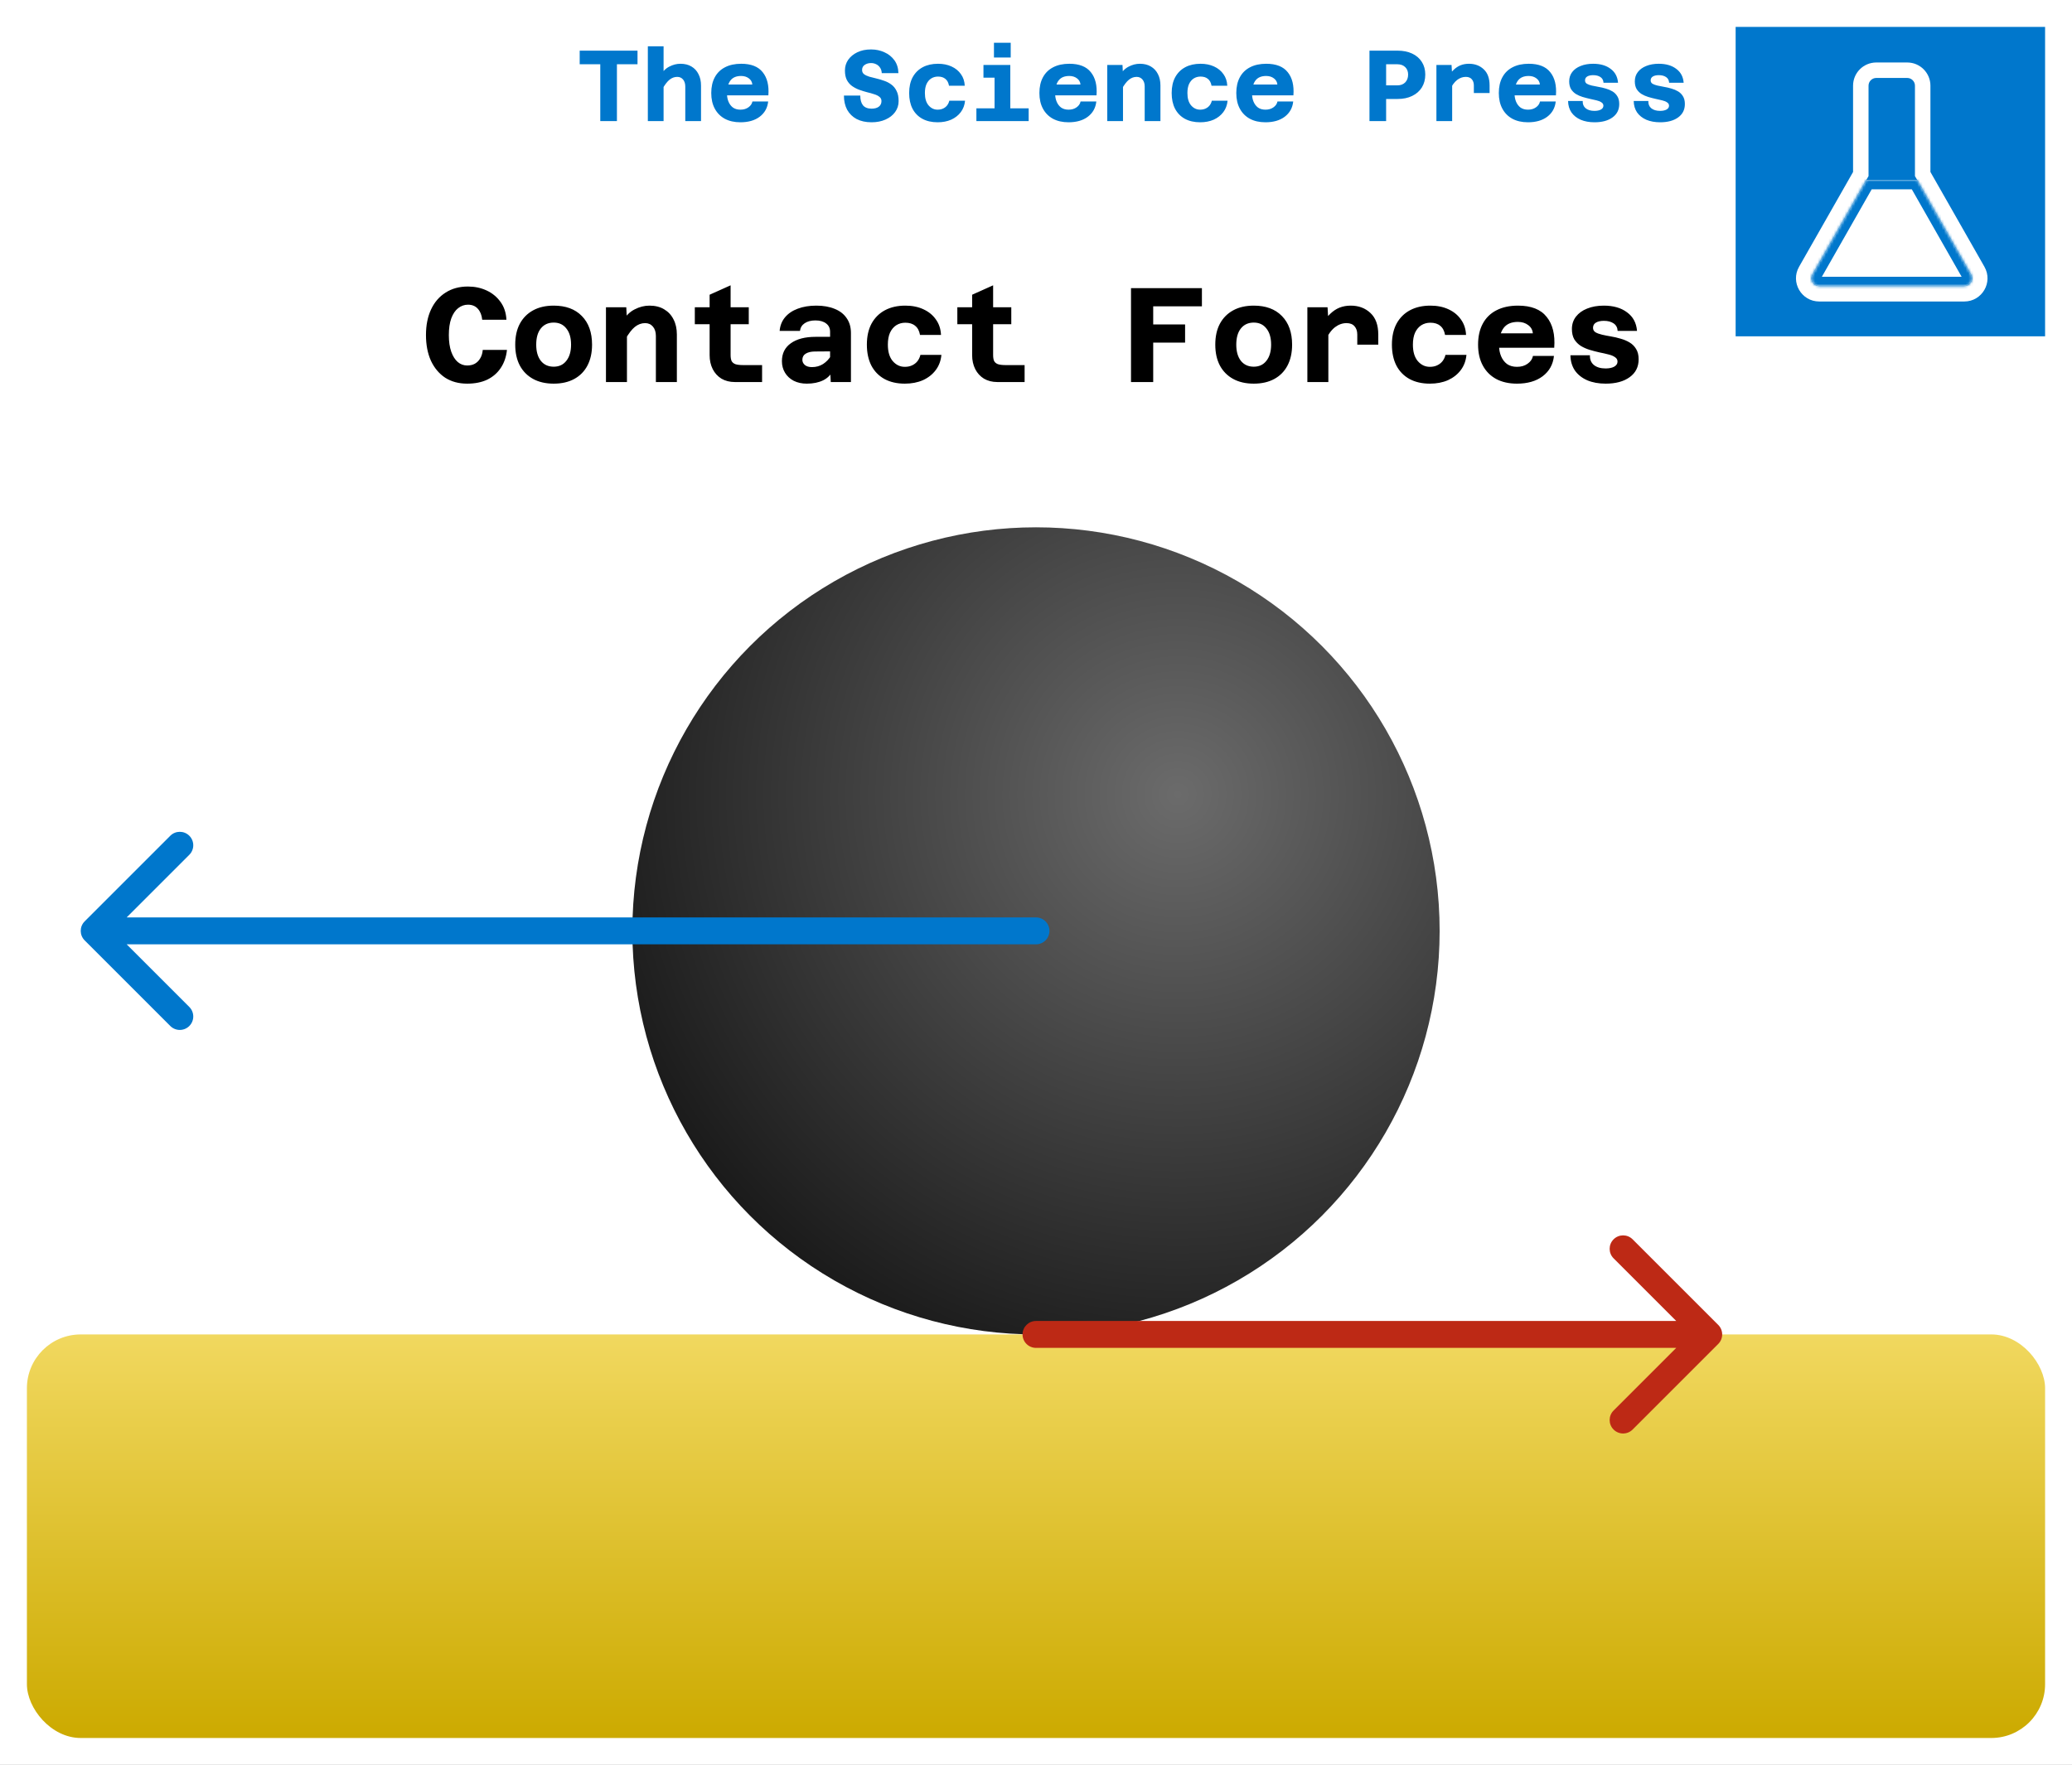 <svg width="770" height="656" viewBox="0 0 770 656" fill="none" xmlns="http://www.w3.org/2000/svg">
<rect x="0" y="0" width="770" height="656" fill="#333333" stroke="none"/>
<rect x="5" y="5" width="760" height="646" fill="white" stroke="white" stroke-width="10"/>
<rect x="10" y="496" width="750" height="150" rx="20" fill="url(#paint0_linear_538_1388)"/>
<circle cx="385" cy="346" r="150" fill="url(#paint1_radial_538_1388)"/>
<path d="M385 491C382.239 491 380 493.239 380 496C380 498.761 382.239 501 385 501V496V491ZM638.536 499.536C640.488 497.583 640.488 494.417 638.536 492.464L606.716 460.645C604.763 458.692 601.597 458.692 599.645 460.645C597.692 462.597 597.692 465.763 599.645 467.716L627.929 496L599.645 524.284C597.692 526.237 597.692 529.403 599.645 531.355C601.597 533.308 604.763 533.308 606.716 531.355L638.536 499.536ZM385 496V501H635V496V491H385V496Z" fill="#BD2915"/>
<path d="M385 351C387.761 351 390 348.761 390 346C390 343.239 387.761 341 385 341V346V351ZM31.465 342.464C29.512 344.417 29.512 347.583 31.465 349.536L63.284 381.355C65.237 383.308 68.403 383.308 70.355 381.355C72.308 379.403 72.308 376.237 70.355 374.284L42.071 346L70.355 317.716C72.308 315.763 72.308 312.597 70.355 310.645C68.403 308.692 65.237 308.692 63.284 310.645L31.465 342.464ZM385 346V341L35 341V346V351L385 351V346Z" fill="#0077CC"/>
<path d="M173.6 142.6C170.467 142.6 167.75 141.867 165.45 140.4C163.183 138.9 161.417 136.8 160.15 134.1C158.917 131.367 158.3 128.183 158.3 124.55C158.3 120.883 158.933 117.7 160.2 115C161.467 112.3 163.267 110.217 165.6 108.75C167.933 107.25 170.7 106.5 173.9 106.5C176.4 106.5 178.7 106.983 180.8 107.95C182.9 108.917 184.617 110.317 185.95 112.15C187.317 113.983 188.067 116.217 188.2 118.85H179.2C179.033 117.15 178.5 115.8 177.6 114.8C176.7 113.767 175.467 113.25 173.9 113.25C172.567 113.25 171.35 113.683 170.25 114.55C169.183 115.383 168.333 116.65 167.7 118.35C167.1 120.017 166.8 122.083 166.8 124.55C166.8 126.983 167.1 129.05 167.7 130.75C168.3 132.417 169.1 133.683 170.1 134.55C171.133 135.417 172.3 135.85 173.6 135.85C174.7 135.85 175.65 135.633 176.45 135.2C177.283 134.733 177.95 134.067 178.45 133.2C178.983 132.333 179.3 131.283 179.4 130.05H188.4C188.133 132.617 187.367 134.85 186.1 136.75C184.867 138.617 183.2 140.067 181.1 141.1C179 142.1 176.5 142.6 173.6 142.6ZM205.77 142.6C202.803 142.6 200.253 142.017 198.12 140.85C195.986 139.683 194.336 138.017 193.17 135.85C192.036 133.683 191.47 131.1 191.47 128.1C191.47 125.067 192.036 122.483 193.17 120.35C194.336 118.183 195.986 116.517 198.12 115.35C200.253 114.183 202.803 113.6 205.77 113.6C210.236 113.6 213.72 114.883 216.22 117.45C218.753 120.017 220.02 123.567 220.02 128.1C220.02 131.1 219.453 133.683 218.32 135.85C217.186 138.017 215.553 139.683 213.42 140.85C211.286 142.017 208.736 142.6 205.77 142.6ZM205.77 136.3C207.77 136.3 209.336 135.567 210.47 134.1C211.636 132.633 212.22 130.633 212.22 128.1C212.22 125.533 211.636 123.533 210.47 122.1C209.336 120.633 207.77 119.9 205.77 119.9C203.736 119.9 202.136 120.633 200.97 122.1C199.836 123.533 199.27 125.533 199.27 128.1C199.27 130.633 199.836 132.633 200.97 134.1C202.136 135.567 203.736 136.3 205.77 136.3ZM243.739 142V124.85C243.739 123.417 243.372 122.267 242.639 121.4C241.906 120.533 240.939 120.1 239.739 120.1C238.372 120.1 237.106 120.567 235.939 121.5C234.806 122.4 233.606 123.967 232.339 126.2L231.239 119.6C232.506 117.433 234.039 115.9 235.839 115C237.639 114.067 239.472 113.6 241.339 113.6C243.472 113.6 245.289 114.05 246.789 114.95C248.322 115.85 249.489 117.1 250.289 118.7C251.122 120.3 251.539 122.183 251.539 124.35V142H243.739ZM225.189 142V114.2H232.739L232.989 119.15V142H225.189ZM273.059 142C271.192 142 269.542 141.583 268.109 140.75C266.709 139.883 265.625 138.7 264.859 137.2C264.092 135.667 263.709 133.933 263.709 132V109.55L271.509 106.05V132C271.509 132.867 271.625 133.583 271.859 134.15C272.125 134.683 272.592 135.083 273.259 135.35C273.959 135.583 274.925 135.7 276.159 135.7H283.209V142H273.059ZM258.209 120.5V114.2H278.259V120.5H258.209ZM308.728 142L308.478 137V123.3C308.478 122 307.995 120.983 307.028 120.25C306.061 119.483 304.728 119.1 303.028 119.1C301.395 119.1 300.061 119.45 299.028 120.15C298.028 120.817 297.445 121.767 297.278 123H289.728C289.895 121.033 290.561 119.35 291.728 117.95C292.895 116.55 294.461 115.483 296.428 114.75C298.428 113.983 300.745 113.6 303.378 113.6C305.978 113.6 308.245 114 310.178 114.8C312.111 115.567 313.595 116.717 314.628 118.25C315.695 119.75 316.228 121.6 316.228 123.8V142H308.728ZM299.828 142.6C297.995 142.6 296.378 142.25 294.978 141.55C293.578 140.817 292.495 139.817 291.728 138.55C290.961 137.283 290.578 135.85 290.578 134.25C290.578 131.383 291.678 129.167 293.878 127.6C296.111 126 299.178 125.2 303.078 125.2H309.228V130.6L302.878 130.65C301.445 130.65 300.295 130.917 299.428 131.45C298.595 131.95 298.178 132.717 298.178 133.75C298.178 134.483 298.478 135.117 299.078 135.65C299.711 136.183 300.595 136.45 301.728 136.45C303.295 136.45 304.678 136.067 305.878 135.3C307.111 134.5 308.128 133.417 308.928 132.05L309.778 137.3C308.945 139.133 307.661 140.483 305.928 141.35C304.228 142.183 302.195 142.6 299.828 142.6ZM336.248 142.6C333.314 142.6 330.781 142.017 328.648 140.85C326.548 139.683 324.931 138.017 323.798 135.85C322.698 133.683 322.148 131.1 322.148 128.1C322.148 125.033 322.731 122.417 323.898 120.25C325.098 118.083 326.764 116.433 328.898 115.3C331.031 114.167 333.548 113.6 336.448 113.6C338.981 113.6 341.214 114.05 343.148 114.95C345.114 115.85 346.664 117.117 347.798 118.75C348.964 120.35 349.598 122.267 349.698 124.5H341.898C341.631 122.967 341.031 121.833 340.098 121.1C339.198 120.333 337.981 119.95 336.448 119.95C335.181 119.95 334.048 120.267 333.048 120.9C332.081 121.533 331.314 122.45 330.748 123.65C330.214 124.85 329.948 126.333 329.948 128.1C329.948 130.733 330.548 132.767 331.748 134.2C332.981 135.633 334.481 136.35 336.248 136.35C337.281 136.35 338.181 136.167 338.948 135.8C339.748 135.433 340.414 134.917 340.948 134.25C341.481 133.55 341.848 132.767 342.048 131.9H349.848C349.648 134.067 348.948 135.95 347.748 137.55C346.548 139.15 344.964 140.4 342.998 141.3C341.031 142.167 338.781 142.6 336.248 142.6ZM370.617 142C368.751 142 367.101 141.583 365.667 140.75C364.267 139.883 363.184 138.7 362.417 137.2C361.651 135.667 361.267 133.933 361.267 132V109.55L369.067 106.05V132C369.067 132.867 369.184 133.583 369.417 134.15C369.684 134.683 370.151 135.083 370.817 135.35C371.517 135.583 372.484 135.7 373.717 135.7H380.767V142H370.617ZM355.767 120.5V114.2H375.817V120.5H355.767ZM420.306 142V107.1H446.656V113.85H428.556V120.6H440.406V127.35H428.556V142H420.306ZM465.926 142.6C462.959 142.6 460.409 142.017 458.276 140.85C456.142 139.683 454.492 138.017 453.326 135.85C452.192 133.683 451.626 131.1 451.626 128.1C451.626 125.067 452.192 122.483 453.326 120.35C454.492 118.183 456.142 116.517 458.276 115.35C460.409 114.183 462.959 113.6 465.926 113.6C470.392 113.6 473.876 114.883 476.376 117.45C478.909 120.017 480.176 123.567 480.176 128.1C480.176 131.1 479.609 133.683 478.476 135.85C477.342 138.017 475.709 139.683 473.576 140.85C471.442 142.017 468.892 142.6 465.926 142.6ZM465.926 136.3C467.926 136.3 469.492 135.567 470.626 134.1C471.792 132.633 472.376 130.633 472.376 128.1C472.376 125.533 471.792 123.533 470.626 122.1C469.492 120.633 467.926 119.9 465.926 119.9C463.892 119.9 462.292 120.633 461.126 122.1C459.992 123.533 459.426 125.533 459.426 128.1C459.426 130.633 459.992 132.633 461.126 134.1C462.292 135.567 463.892 136.3 465.926 136.3ZM504.395 128.1V124.35C504.395 123.083 504.062 122.067 503.395 121.3C502.729 120.5 501.729 120.1 500.395 120.1C498.895 120.1 497.479 120.6 496.145 121.6C494.812 122.6 493.545 124.333 492.345 126.8L491.545 120.25C492.412 118.783 493.362 117.567 494.395 116.6C495.429 115.6 496.562 114.85 497.795 114.35C499.062 113.85 500.445 113.6 501.945 113.6C504.912 113.6 507.362 114.517 509.295 116.35C511.229 118.15 512.195 120.817 512.195 124.35V128.1H504.395ZM485.845 142V114.2H493.345L493.645 119.2V142H485.845ZM531.365 142.6C528.432 142.6 525.898 142.017 523.765 140.85C521.665 139.683 520.048 138.017 518.915 135.85C517.815 133.683 517.265 131.1 517.265 128.1C517.265 125.033 517.848 122.417 519.015 120.25C520.215 118.083 521.882 116.433 524.015 115.3C526.148 114.167 528.665 113.6 531.565 113.6C534.098 113.6 536.332 114.05 538.265 114.95C540.232 115.85 541.782 117.117 542.915 118.75C544.082 120.35 544.715 122.267 544.815 124.5H537.015C536.748 122.967 536.148 121.833 535.215 121.1C534.315 120.333 533.098 119.95 531.565 119.95C530.298 119.95 529.165 120.267 528.165 120.9C527.198 121.533 526.432 122.45 525.865 123.65C525.332 124.85 525.065 126.333 525.065 128.1C525.065 130.733 525.665 132.767 526.865 134.2C528.098 135.633 529.598 136.35 531.365 136.35C532.398 136.35 533.298 136.167 534.065 135.8C534.865 135.433 535.532 134.917 536.065 134.25C536.598 133.55 536.965 132.767 537.165 131.9H544.965C544.765 134.067 544.065 135.95 542.865 137.55C541.665 139.15 540.082 140.4 538.115 141.3C536.148 142.167 533.898 142.6 531.365 142.6ZM563.734 142.6C560.734 142.6 558.151 142.017 555.984 140.85C553.851 139.683 552.201 138.017 551.034 135.85C549.868 133.683 549.284 131.1 549.284 128.1C549.284 125.067 549.868 122.467 551.034 120.3C552.201 118.133 553.884 116.483 556.084 115.35C558.318 114.183 561.001 113.6 564.134 113.6C569.034 113.6 572.584 115 574.784 117.8C577.018 120.567 577.951 124.383 577.584 129.25H555.484L555.534 123.9H569.634C569.534 122.633 568.968 121.617 567.934 120.85C566.901 120.05 565.618 119.65 564.084 119.65C561.684 119.65 559.918 120.4 558.784 121.9C557.651 123.4 557.084 125.583 557.084 128.45C557.084 129.883 557.334 131.2 557.834 132.4C558.334 133.6 559.068 134.567 560.034 135.3C561.034 136 562.268 136.35 563.734 136.35C565.301 136.35 566.618 135.967 567.684 135.2C568.784 134.433 569.451 133.467 569.684 132.3H577.484C577.151 135.467 575.751 137.983 573.284 139.85C570.851 141.683 567.668 142.6 563.734 142.6ZM596.704 142.6C594.104 142.6 591.821 142.183 589.854 141.35C587.887 140.483 586.354 139.267 585.254 137.7C584.187 136.1 583.637 134.217 583.604 132.05H590.854C590.787 133.583 591.271 134.783 592.304 135.65C593.371 136.517 594.821 136.95 596.654 136.95C597.987 136.95 599.054 136.733 599.854 136.3C600.687 135.833 601.104 135.2 601.104 134.4C601.104 133.7 600.787 133.15 600.154 132.75C599.554 132.317 598.754 131.983 597.754 131.75C596.754 131.483 595.654 131.233 594.454 131C593.254 130.733 592.037 130.417 590.804 130.05C589.604 129.683 588.504 129.2 587.504 128.6C586.504 127.967 585.687 127.15 585.054 126.15C584.454 125.117 584.154 123.833 584.154 122.3C584.154 120.533 584.654 119 585.654 117.7C586.654 116.4 588.037 115.4 589.804 114.7C591.604 113.967 593.671 113.6 596.004 113.6C599.571 113.6 602.454 114.433 604.654 116.1C606.887 117.733 608.121 120.033 608.354 123H601.154C601.087 121.767 600.587 120.833 599.654 120.2C598.721 119.567 597.521 119.25 596.054 119.25C594.821 119.25 593.837 119.467 593.104 119.9C592.371 120.333 592.004 120.983 592.004 121.85C592.004 122.55 592.304 123.1 592.904 123.5C593.537 123.867 594.354 124.167 595.354 124.4C596.354 124.633 597.454 124.85 598.654 125.05C599.887 125.25 601.104 125.533 602.304 125.9C603.504 126.233 604.604 126.7 605.604 127.3C606.604 127.9 607.404 128.7 608.004 129.7C608.637 130.7 608.954 131.983 608.954 133.55C608.954 136.383 607.837 138.6 605.604 140.2C603.404 141.8 600.437 142.6 596.704 142.6Z" fill="black"/>
<g clip-path="url(#clip0_538_1388)">
<path d="M760 10H645V125H760V10Z" fill="#0077CC"/>
<path d="M708.764 26.1C711.94 26.1 714.514 28.674 714.514 31.85V64.687L734.967 100.592C737.15 104.425 734.382 109.188 729.971 109.188H676.058C671.646 109.187 668.878 104.425 671.061 100.592L691.514 64.687V31.85C691.514 28.674 694.089 26.1 697.264 26.1H708.764Z" fill="#0077CC"/>
<path d="M714.514 64.687H711.639V65.448L712.016 66.11L714.514 64.687ZM691.514 64.687L694.012 66.11L694.389 65.448V64.687H691.514ZM708.764 26.1V28.975C710.352 28.975 711.639 30.262 711.639 31.85H714.514H717.389C717.389 27.087 713.528 23.225 708.764 23.225V26.1ZM714.514 31.85H711.639V64.687H714.514H717.389V31.85H714.514ZM714.514 64.687L712.016 66.11L732.469 102.015L734.967 100.592L737.465 99.169L717.012 63.264L714.514 64.687ZM734.967 100.592L732.469 102.015C733.561 103.931 732.177 106.313 729.971 106.313V109.188V112.063C736.588 112.063 740.74 104.919 737.465 99.169L734.967 100.592ZM729.971 109.188V106.313H676.058V109.188L676.058 112.063H729.971V109.188ZM676.058 109.188V106.313C673.852 106.312 672.468 103.931 673.56 102.015L671.061 100.592L668.563 99.169C665.289 104.919 669.441 112.062 676.058 112.063L676.058 109.188ZM671.061 100.592L673.56 102.015L694.012 66.11L691.514 64.687L689.016 63.264L668.563 99.169L671.061 100.592ZM691.514 64.687H694.389V31.85H691.514H688.639V64.687H691.514ZM691.514 31.85H694.389C694.389 30.262 695.676 28.975 697.264 28.975L697.264 26.1V23.225C692.501 23.225 688.639 27.087 688.639 31.85H691.514ZM697.264 26.1L697.264 28.975H708.764V26.1V23.225H697.264V26.1Z" fill="white"/>
<path d="M711.932 66.925C712.123 66.925 712.312 66.937 712.5 66.956L732.471 102.015C733.562 103.932 732.177 106.313 729.972 106.313H676.059C673.854 106.313 672.469 103.932 673.561 102.015L693.549 66.925H711.932Z" fill="white"/>
<mask id="mask0_538_1388" style="mask-type:luminance" maskUnits="userSpaceOnUse" x="673" y="66" width="60" height="41">
<path d="M711.932 66.925C712.123 66.925 712.312 66.937 712.5 66.956L732.471 102.015C733.562 103.932 732.177 106.313 729.972 106.313H676.059C673.854 106.313 672.469 103.932 673.561 102.015L693.549 66.925H711.932Z" fill="white"/>
</mask>
<g mask="url(#mask0_538_1388)">
<path d="M712.5 66.956L715.497 65.248L714.614 63.698L712.839 63.523L712.5 66.956ZM693.549 66.926V63.476H691.544L690.552 65.218L693.549 66.926ZM711.932 66.926V70.376C711.982 70.376 712.055 70.379 712.16 70.389L712.5 66.956L712.839 63.523C712.57 63.496 712.264 63.476 711.932 63.476V66.926ZM712.5 66.956L709.502 68.664L729.473 103.723L732.471 102.015L735.469 100.308L715.497 65.248L712.5 66.956ZM732.471 102.015L729.473 103.723C729.254 103.339 729.531 102.863 729.972 102.863L729.972 106.313V109.763C734.823 109.763 737.87 104.525 735.469 100.308L732.471 102.015ZM729.972 106.313L729.972 102.863H676.059V106.313L676.059 109.763H729.972V106.313ZM676.059 106.313V102.863C676.5 102.863 676.778 103.339 676.559 103.723L673.561 102.015L670.564 100.308C668.162 104.524 671.207 109.762 676.059 109.763L676.059 106.313ZM673.561 102.015L676.559 103.723L696.547 68.633L693.549 66.926L690.552 65.218L670.564 100.308L673.561 102.015ZM693.549 66.926V70.376H711.932V66.926V63.476H693.549V66.926Z" fill="#0077CC"/>
</g>
</g>
<path d="M223.075 45V23.887H215.425V18.825H236.913V23.887H229.263V45H223.075ZM254.665 45V32.175C254.665 31.075 254.39 30.2 253.84 29.55C253.29 28.9 252.565 28.575 251.665 28.575C250.64 28.575 249.69 28.925 248.815 29.625C247.965 30.3 247.065 31.475 246.115 33.15L245.29 28.238C246.24 26.587 247.39 25.425 248.74 24.75C250.09 24.05 251.465 23.7 252.865 23.7C254.465 23.7 255.827 24.038 256.952 24.712C258.102 25.387 258.977 26.337 259.577 27.562C260.202 28.762 260.515 30.175 260.515 31.8V45H254.665ZM240.752 45V17.212H246.602V45H240.752ZM275.154 45.45C272.904 45.45 270.967 45.013 269.342 44.138C267.742 43.263 266.504 42.013 265.629 40.388C264.754 38.763 264.317 36.825 264.317 34.575C264.317 32.3 264.754 30.35 265.629 28.725C266.504 27.1 267.767 25.863 269.417 25.012C271.092 24.137 273.104 23.7 275.454 23.7C279.129 23.7 281.792 24.75 283.442 26.85C285.117 28.925 285.817 31.788 285.542 35.438H268.967L269.004 31.425H279.579C279.504 30.475 279.079 29.712 278.304 29.137C277.529 28.538 276.567 28.238 275.417 28.238C273.617 28.238 272.292 28.8 271.442 29.925C270.592 31.05 270.167 32.688 270.167 34.837C270.167 35.913 270.354 36.9 270.729 37.8C271.104 38.7 271.654 39.425 272.379 39.975C273.129 40.5 274.054 40.763 275.154 40.763C276.329 40.763 277.317 40.475 278.117 39.9C278.942 39.325 279.442 38.6 279.617 37.725H285.467C285.217 40.1 284.167 41.987 282.317 43.388C280.492 44.763 278.104 45.45 275.154 45.45ZM323.896 45.45C321.746 45.45 319.896 45.05 318.346 44.25C316.821 43.425 315.646 42.275 314.821 40.8C314.021 39.3 313.621 37.538 313.621 35.513H319.696C319.696 37.087 320.034 38.3 320.709 39.15C321.409 39.975 322.471 40.388 323.896 40.388C325.021 40.388 325.909 40.15 326.559 39.675C327.234 39.175 327.571 38.475 327.571 37.575C327.571 36.9 327.321 36.375 326.821 36C326.346 35.6 325.696 35.275 324.871 35.025C324.071 34.75 323.184 34.5 322.209 34.275C321.259 34.025 320.296 33.725 319.321 33.375C318.371 33.025 317.484 32.562 316.659 31.988C315.859 31.413 315.209 30.663 314.709 29.738C314.234 28.812 313.996 27.637 313.996 26.212C313.996 24.738 314.396 23.413 315.196 22.238C316.021 21.062 317.159 20.125 318.609 19.425C320.059 18.725 321.759 18.375 323.709 18.375C325.484 18.375 327.134 18.725 328.659 19.425C330.184 20.1 331.421 21.087 332.371 22.387C333.321 23.688 333.821 25.288 333.871 27.188H327.684C327.634 26.337 327.409 25.637 327.009 25.087C326.634 24.538 326.146 24.125 325.546 23.85C324.971 23.575 324.359 23.438 323.709 23.438C322.784 23.438 321.996 23.663 321.346 24.113C320.696 24.538 320.371 25.175 320.371 26.025C320.371 26.675 320.609 27.188 321.084 27.562C321.584 27.938 322.234 28.25 323.034 28.5C323.859 28.725 324.746 28.95 325.696 29.175C326.671 29.4 327.634 29.688 328.584 30.038C329.559 30.363 330.446 30.825 331.246 31.425C332.071 32.025 332.721 32.825 333.196 33.825C333.696 34.8 333.946 36.05 333.946 37.575C333.946 39.1 333.509 40.462 332.634 41.663C331.784 42.837 330.596 43.763 329.071 44.438C327.571 45.112 325.846 45.45 323.896 45.45ZM348.436 45.45C346.236 45.45 344.336 45.013 342.736 44.138C341.161 43.263 339.948 42.013 339.098 40.388C338.273 38.763 337.861 36.825 337.861 34.575C337.861 32.275 338.298 30.312 339.173 28.688C340.073 27.062 341.323 25.825 342.923 24.975C344.523 24.125 346.411 23.7 348.586 23.7C350.486 23.7 352.161 24.038 353.611 24.712C355.086 25.387 356.248 26.337 357.098 27.562C357.973 28.762 358.448 30.2 358.523 31.875H352.673C352.473 30.725 352.023 29.875 351.323 29.325C350.648 28.75 349.736 28.462 348.586 28.462C347.636 28.462 346.786 28.7 346.036 29.175C345.311 29.65 344.736 30.337 344.311 31.238C343.911 32.138 343.711 33.25 343.711 34.575C343.711 36.55 344.161 38.075 345.061 39.15C345.986 40.225 347.111 40.763 348.436 40.763C349.211 40.763 349.886 40.625 350.461 40.35C351.061 40.075 351.561 39.688 351.961 39.188C352.361 38.663 352.636 38.075 352.786 37.425H358.636C358.486 39.05 357.961 40.462 357.061 41.663C356.161 42.862 354.973 43.8 353.498 44.475C352.023 45.125 350.336 45.45 348.436 45.45ZM369.6 45V24.15H375.45V45H369.6ZM362.85 45V40.275H382.275V45H362.85ZM365.475 28.875V24.15H372.525V28.875H365.475ZM369.375 21.375V15.9H375.6V21.375H369.375ZM397.103 45.45C394.853 45.45 392.915 45.013 391.29 44.138C389.69 43.263 388.453 42.013 387.578 40.388C386.703 38.763 386.265 36.825 386.265 34.575C386.265 32.3 386.703 30.35 387.578 28.725C388.453 27.1 389.715 25.863 391.365 25.012C393.04 24.137 395.053 23.7 397.403 23.7C401.078 23.7 403.74 24.75 405.39 26.85C407.065 28.925 407.765 31.788 407.49 35.438H390.915L390.953 31.425H401.528C401.453 30.475 401.028 29.712 400.253 29.137C399.478 28.538 398.515 28.238 397.365 28.238C395.565 28.238 394.24 28.8 393.39 29.925C392.54 31.05 392.115 32.688 392.115 34.837C392.115 35.913 392.303 36.9 392.678 37.8C393.053 38.7 393.603 39.425 394.328 39.975C395.078 40.5 396.003 40.763 397.103 40.763C398.278 40.763 399.265 40.475 400.065 39.9C400.89 39.325 401.39 38.6 401.565 37.725H407.415C407.165 40.1 406.115 41.987 404.265 43.388C402.44 44.763 400.053 45.45 397.103 45.45ZM425.392 45V32.138C425.392 31.062 425.117 30.2 424.567 29.55C424.017 28.9 423.292 28.575 422.392 28.575C421.367 28.575 420.417 28.925 419.542 29.625C418.692 30.3 417.792 31.475 416.842 33.15L416.017 28.2C416.967 26.575 418.117 25.425 419.467 24.75C420.817 24.05 422.192 23.7 423.592 23.7C425.192 23.7 426.555 24.038 427.68 24.712C428.83 25.387 429.705 26.325 430.305 27.525C430.93 28.725 431.242 30.137 431.242 31.762V45H425.392ZM411.48 45V24.15H417.142L417.33 27.863V45H411.48ZM445.994 45.45C443.794 45.45 441.894 45.013 440.294 44.138C438.719 43.263 437.507 42.013 436.657 40.388C435.832 38.763 435.419 36.825 435.419 34.575C435.419 32.275 435.857 30.312 436.732 28.688C437.632 27.062 438.882 25.825 440.482 24.975C442.082 24.125 443.969 23.7 446.144 23.7C448.044 23.7 449.719 24.038 451.169 24.712C452.644 25.387 453.807 26.337 454.657 27.562C455.532 28.762 456.007 30.2 456.082 31.875H450.232C450.032 30.725 449.582 29.875 448.882 29.325C448.207 28.75 447.294 28.462 446.144 28.462C445.194 28.462 444.344 28.7 443.594 29.175C442.869 29.65 442.294 30.337 441.869 31.238C441.469 32.138 441.269 33.25 441.269 34.575C441.269 36.55 441.719 38.075 442.619 39.15C443.544 40.225 444.669 40.763 445.994 40.763C446.769 40.763 447.444 40.625 448.019 40.35C448.619 40.075 449.119 39.688 449.519 39.188C449.919 38.663 450.194 38.075 450.344 37.425H456.194C456.044 39.05 455.519 40.462 454.619 41.663C453.719 42.862 452.532 43.8 451.057 44.475C449.582 45.125 447.894 45.45 445.994 45.45ZM470.271 45.45C468.021 45.45 466.084 45.013 464.459 44.138C462.859 43.263 461.621 42.013 460.746 40.388C459.871 38.763 459.434 36.825 459.434 34.575C459.434 32.3 459.871 30.35 460.746 28.725C461.621 27.1 462.884 25.863 464.534 25.012C466.209 24.137 468.221 23.7 470.571 23.7C474.246 23.7 476.909 24.75 478.559 26.85C480.234 28.925 480.934 31.788 480.659 35.438H464.084L464.121 31.425H474.696C474.621 30.475 474.196 29.712 473.421 29.137C472.646 28.538 471.684 28.238 470.534 28.238C468.734 28.238 467.409 28.8 466.559 29.925C465.709 31.05 465.284 32.688 465.284 34.837C465.284 35.913 465.471 36.9 465.846 37.8C466.221 38.7 466.771 39.425 467.496 39.975C468.246 40.5 469.171 40.763 470.271 40.763C471.446 40.763 472.434 40.475 473.234 39.9C474.059 39.325 474.559 38.6 474.734 37.725H480.584C480.334 40.1 479.284 41.987 477.434 43.388C475.609 44.763 473.221 45.45 470.271 45.45ZM513.351 36.788V31.725H519.313C520.513 31.725 521.476 31.363 522.201 30.637C522.926 29.887 523.288 28.913 523.288 27.712C523.288 26.562 522.926 25.637 522.201 24.938C521.476 24.238 520.513 23.887 519.313 23.887H513.351V18.825H519.351C521.426 18.825 523.238 19.188 524.788 19.913C526.338 20.637 527.538 21.675 528.388 23.025C529.238 24.35 529.663 25.913 529.663 27.712C529.663 29.538 529.238 31.137 528.388 32.513C527.538 33.862 526.338 34.913 524.788 35.663C523.263 36.413 521.451 36.788 519.351 36.788H513.351ZM508.926 45V18.825H515.113V45H508.926ZM547.715 34.575V31.762C547.715 30.812 547.465 30.05 546.965 29.475C546.465 28.875 545.715 28.575 544.715 28.575C543.59 28.575 542.528 28.95 541.528 29.7C540.528 30.45 539.578 31.75 538.678 33.6L538.078 28.688C538.728 27.587 539.44 26.675 540.215 25.95C540.99 25.2 541.84 24.637 542.765 24.262C543.715 23.887 544.753 23.7 545.878 23.7C548.103 23.7 549.94 24.387 551.39 25.762C552.84 27.113 553.565 29.113 553.565 31.762V34.575H547.715ZM533.803 45V24.15H539.428L539.653 27.9V45H533.803ZM567.83 45.45C565.58 45.45 563.643 45.013 562.018 44.138C560.418 43.263 559.18 42.013 558.305 40.388C557.43 38.763 556.993 36.825 556.993 34.575C556.993 32.3 557.43 30.35 558.305 28.725C559.18 27.1 560.443 25.863 562.093 25.012C563.768 24.137 565.78 23.7 568.13 23.7C571.805 23.7 574.468 24.75 576.118 26.85C577.793 28.925 578.493 31.788 578.218 35.438H561.643L561.68 31.425H572.255C572.18 30.475 571.755 29.712 570.98 29.137C570.205 28.538 569.243 28.238 568.093 28.238C566.293 28.238 564.968 28.8 564.118 29.925C563.268 31.05 562.843 32.688 562.843 34.837C562.843 35.913 563.03 36.9 563.405 37.8C563.78 38.7 564.33 39.425 565.055 39.975C565.805 40.5 566.73 40.763 567.83 40.763C569.005 40.763 569.993 40.475 570.793 39.9C571.618 39.325 572.118 38.6 572.293 37.725H578.143C577.893 40.1 576.843 41.987 574.993 43.388C573.168 44.763 570.78 45.45 567.83 45.45ZM592.557 45.45C590.607 45.45 588.895 45.138 587.42 44.513C585.945 43.862 584.795 42.95 583.97 41.775C583.17 40.575 582.757 39.163 582.732 37.538H588.17C588.12 38.688 588.482 39.587 589.257 40.237C590.057 40.888 591.145 41.212 592.52 41.212C593.52 41.212 594.32 41.05 594.92 40.725C595.545 40.375 595.857 39.9 595.857 39.3C595.857 38.775 595.62 38.362 595.145 38.062C594.695 37.737 594.095 37.487 593.345 37.312C592.595 37.112 591.77 36.925 590.87 36.75C589.97 36.55 589.057 36.312 588.132 36.038C587.232 35.763 586.407 35.4 585.657 34.95C584.907 34.475 584.295 33.862 583.82 33.112C583.37 32.337 583.145 31.375 583.145 30.225C583.145 28.9 583.52 27.75 584.27 26.775C585.02 25.8 586.057 25.05 587.382 24.525C588.732 23.975 590.282 23.7 592.032 23.7C594.707 23.7 596.87 24.325 598.52 25.575C600.195 26.8 601.12 28.525 601.295 30.75H595.895C595.845 29.825 595.47 29.125 594.77 28.65C594.07 28.175 593.17 27.938 592.07 27.938C591.145 27.938 590.407 28.1 589.857 28.425C589.307 28.75 589.032 29.238 589.032 29.887C589.032 30.413 589.257 30.825 589.707 31.125C590.182 31.4 590.795 31.625 591.545 31.8C592.295 31.975 593.12 32.138 594.02 32.288C594.945 32.438 595.857 32.65 596.757 32.925C597.657 33.175 598.482 33.525 599.232 33.975C599.982 34.425 600.582 35.025 601.032 35.775C601.507 36.525 601.745 37.487 601.745 38.663C601.745 40.788 600.907 42.45 599.232 43.65C597.582 44.85 595.357 45.45 592.557 45.45ZM616.947 45.45C614.997 45.45 613.284 45.138 611.809 44.513C610.334 43.862 609.184 42.95 608.359 41.775C607.559 40.575 607.147 39.163 607.122 37.538H612.559C612.509 38.688 612.872 39.587 613.647 40.237C614.447 40.888 615.534 41.212 616.909 41.212C617.909 41.212 618.709 41.05 619.309 40.725C619.934 40.375 620.247 39.9 620.247 39.3C620.247 38.775 620.009 38.362 619.534 38.062C619.084 37.737 618.484 37.487 617.734 37.312C616.984 37.112 616.159 36.925 615.259 36.75C614.359 36.55 613.447 36.312 612.522 36.038C611.622 35.763 610.797 35.4 610.047 34.95C609.297 34.475 608.684 33.862 608.209 33.112C607.759 32.337 607.534 31.375 607.534 30.225C607.534 28.9 607.909 27.75 608.659 26.775C609.409 25.8 610.447 25.05 611.772 24.525C613.122 23.975 614.672 23.7 616.422 23.7C619.097 23.7 621.259 24.325 622.909 25.575C624.584 26.8 625.509 28.525 625.684 30.75H620.284C620.234 29.825 619.859 29.125 619.159 28.65C618.459 28.175 617.559 27.938 616.459 27.938C615.534 27.938 614.797 28.1 614.247 28.425C613.697 28.75 613.422 29.238 613.422 29.887C613.422 30.413 613.647 30.825 614.097 31.125C614.572 31.4 615.184 31.625 615.934 31.8C616.684 31.975 617.509 32.138 618.409 32.288C619.334 32.438 620.247 32.65 621.147 32.925C622.047 33.175 622.872 33.525 623.622 33.975C624.372 34.425 624.972 35.025 625.422 35.775C625.897 36.525 626.134 37.487 626.134 38.663C626.134 40.788 625.297 42.45 623.622 43.65C621.972 44.85 619.747 45.45 616.947 45.45Z" fill="#0077CC"/>
<defs>
<linearGradient id="paint0_linear_538_1388" x1="385" y1="496" x2="385" y2="646" gradientUnits="userSpaceOnUse">
<stop stop-color="#F1D85F"/>
<stop offset="1" stop-color="#CCAA00"/>
</linearGradient>
<radialGradient id="paint1_radial_538_1388" cx="0" cy="0" r="1" gradientUnits="userSpaceOnUse" gradientTransform="translate(437.5 295) rotate(136.081) scale(224.9)">
<stop stop-color="#6B6B6B"/>
<stop offset="1" stop-color="#1A1A1A"/>
</radialGradient>
<clipPath id="clip0_538_1388">
<rect width="115" height="115" fill="white" transform="translate(645 10)"/>
</clipPath>
</defs>
</svg>
